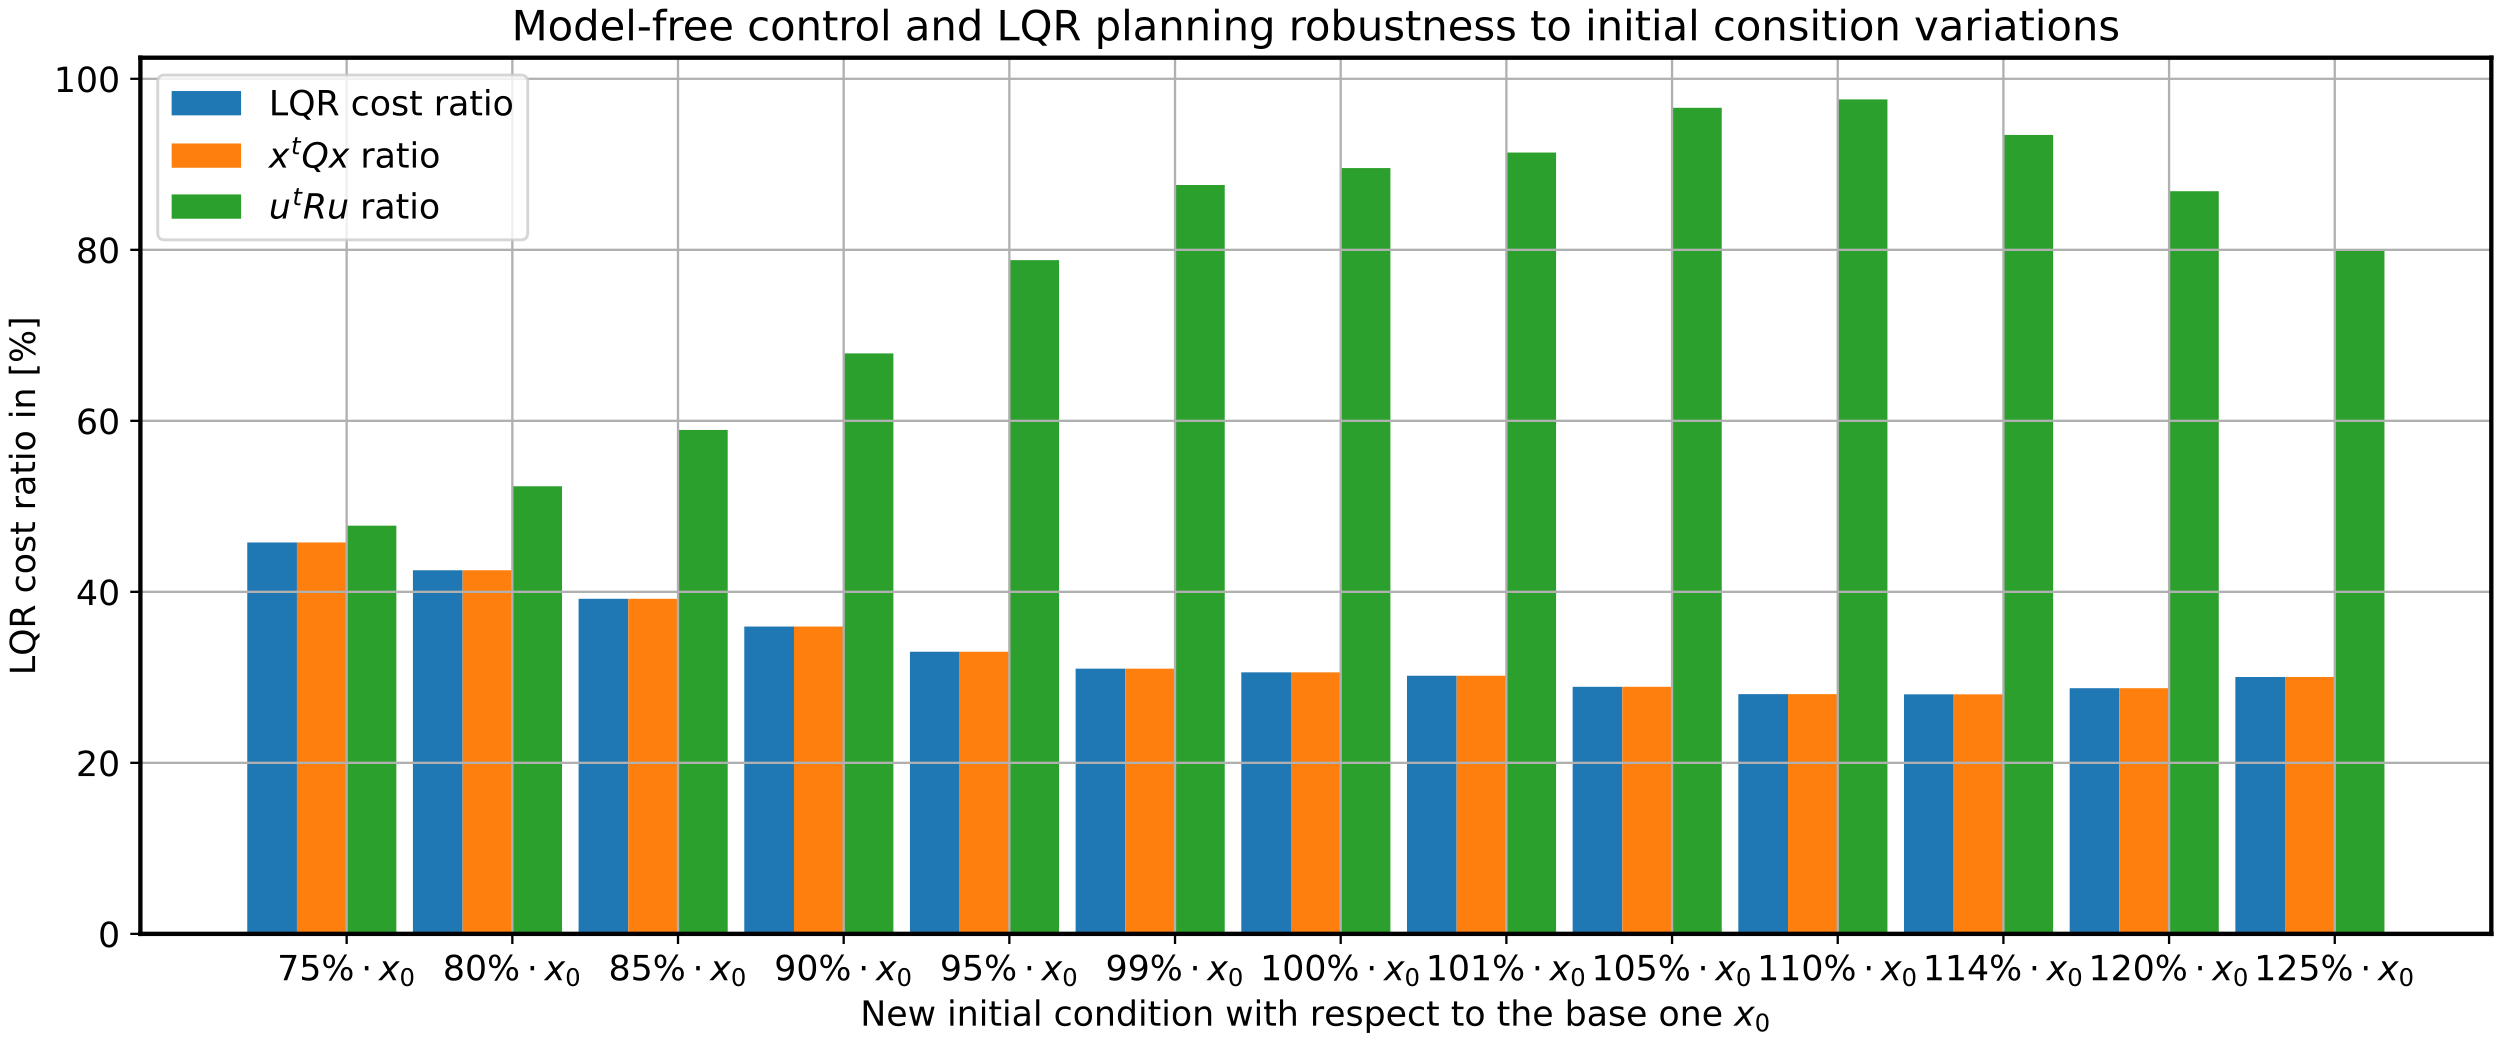 <?xml version="1.0" encoding="utf-8" standalone="no"?>
<!DOCTYPE svg PUBLIC "-//W3C//DTD SVG 1.1//EN"
  "http://www.w3.org/Graphics/SVG/1.1/DTD/svg11.dtd">
<!-- Created with matplotlib (https://matplotlib.org/) -->
<svg height="360pt" version="1.1" viewBox="0 0 864 360" width="864pt" xmlns="http://www.w3.org/2000/svg" xmlns:xlink="http://www.w3.org/1999/xlink">
 <defs>
  <style type="text/css">*{stroke-linecap:butt;stroke-linejoin:round;}</style>
 </defs>
 <g id="figure_1">
  <g id="patch_1">
   <path d="M 0 360 
L 864 360 
L 864 0 
L 0 0 
z
" style="fill:#ffffff;"/>
  </g>
  <g id="axes_1">
   <g id="patch_2">
    <path d="M 48.519 322.746 
L 861 322.746 
L 861 19.942 
L 48.519 19.942 
z
" style="fill:#ffffff;"/>
   </g>
   <g id="patch_3">
    <path clip-path="url(#p2749ca488d)" d="M 85.45 322.746 
L 102.627 322.746 
L 102.627 187.472 
L 85.45 187.472 
z
" style="fill:#1f77b4;"/>
   </g>
   <g id="patch_4">
    <path clip-path="url(#p2749ca488d)" d="M 142.707 322.746 
L 159.884 322.746 
L 159.884 197.082 
L 142.707 197.082 
z
" style="fill:#1f77b4;"/>
   </g>
   <g id="patch_5">
    <path clip-path="url(#p2749ca488d)" d="M 199.964 322.746 
L 217.142 322.746 
L 217.142 206.942 
L 199.964 206.942 
z
" style="fill:#1f77b4;"/>
   </g>
   <g id="patch_6">
    <path clip-path="url(#p2749ca488d)" d="M 257.222 322.746 
L 274.399 322.746 
L 274.399 216.539 
L 257.222 216.539 
z
" style="fill:#1f77b4;"/>
   </g>
   <g id="patch_7">
    <path clip-path="url(#p2749ca488d)" d="M 314.479 322.746 
L 331.656 322.746 
L 331.656 225.235 
L 314.479 225.235 
z
" style="fill:#1f77b4;"/>
   </g>
   <g id="patch_8">
    <path clip-path="url(#p2749ca488d)" d="M 371.736 322.746 
L 388.914 322.746 
L 388.914 231.09 
L 371.736 231.09 
z
" style="fill:#1f77b4;"/>
   </g>
   <g id="patch_9">
    <path clip-path="url(#p2749ca488d)" d="M 428.994 322.746 
L 446.171 322.746 
L 446.171 232.36 
L 428.994 232.36 
z
" style="fill:#1f77b4;"/>
   </g>
   <g id="patch_10">
    <path clip-path="url(#p2749ca488d)" d="M 486.251 322.746 
L 503.428 322.746 
L 503.428 233.544 
L 486.251 233.544 
z
" style="fill:#1f77b4;"/>
   </g>
   <g id="patch_11">
    <path clip-path="url(#p2749ca488d)" d="M 543.508 322.746 
L 560.685 322.746 
L 560.685 237.353 
L 543.508 237.353 
z
" style="fill:#1f77b4;"/>
   </g>
   <g id="patch_12">
    <path clip-path="url(#p2749ca488d)" d="M 600.765 322.746 
L 617.943 322.746 
L 617.943 239.891 
L 600.765 239.891 
z
" style="fill:#1f77b4;"/>
   </g>
   <g id="patch_13">
    <path clip-path="url(#p2749ca488d)" d="M 658.023 322.746 
L 675.2 322.746 
L 675.2 239.958 
L 658.023 239.958 
z
" style="fill:#1f77b4;"/>
   </g>
   <g id="patch_14">
    <path clip-path="url(#p2749ca488d)" d="M 715.28 322.746 
L 732.457 322.746 
L 732.457 237.831 
L 715.28 237.831 
z
" style="fill:#1f77b4;"/>
   </g>
   <g id="patch_15">
    <path clip-path="url(#p2749ca488d)" d="M 772.537 322.746 
L 789.714 322.746 
L 789.714 233.974 
L 772.537 233.974 
z
" style="fill:#1f77b4;"/>
   </g>
   <g id="patch_16">
    <path clip-path="url(#p2749ca488d)" d="M 102.627 322.746 
L 119.804 322.746 
L 119.804 187.473 
L 102.627 187.473 
z
" style="fill:#ff7f0e;"/>
   </g>
   <g id="patch_17">
    <path clip-path="url(#p2749ca488d)" d="M 159.884 322.746 
L 177.062 322.746 
L 177.062 197.082 
L 159.884 197.082 
z
" style="fill:#ff7f0e;"/>
   </g>
   <g id="patch_18">
    <path clip-path="url(#p2749ca488d)" d="M 217.142 322.746 
L 234.319 322.746 
L 234.319 206.942 
L 217.142 206.942 
z
" style="fill:#ff7f0e;"/>
   </g>
   <g id="patch_19">
    <path clip-path="url(#p2749ca488d)" d="M 274.399 322.746 
L 291.576 322.746 
L 291.576 216.539 
L 274.399 216.539 
z
" style="fill:#ff7f0e;"/>
   </g>
   <g id="patch_20">
    <path clip-path="url(#p2749ca488d)" d="M 331.656 322.746 
L 348.833 322.746 
L 348.833 225.235 
L 331.656 225.235 
z
" style="fill:#ff7f0e;"/>
   </g>
   <g id="patch_21">
    <path clip-path="url(#p2749ca488d)" d="M 388.914 322.746 
L 406.091 322.746 
L 406.091 231.091 
L 388.914 231.091 
z
" style="fill:#ff7f0e;"/>
   </g>
   <g id="patch_22">
    <path clip-path="url(#p2749ca488d)" d="M 446.171 322.746 
L 463.348 322.746 
L 463.348 232.361 
L 446.171 232.361 
z
" style="fill:#ff7f0e;"/>
   </g>
   <g id="patch_23">
    <path clip-path="url(#p2749ca488d)" d="M 503.428 322.746 
L 520.605 322.746 
L 520.605 233.544 
L 503.428 233.544 
z
" style="fill:#ff7f0e;"/>
   </g>
   <g id="patch_24">
    <path clip-path="url(#p2749ca488d)" d="M 560.685 322.746 
L 577.863 322.746 
L 577.863 237.354 
L 560.685 237.354 
z
" style="fill:#ff7f0e;"/>
   </g>
   <g id="patch_25">
    <path clip-path="url(#p2749ca488d)" d="M 617.943 322.746 
L 635.12 322.746 
L 635.12 239.891 
L 617.943 239.891 
z
" style="fill:#ff7f0e;"/>
   </g>
   <g id="patch_26">
    <path clip-path="url(#p2749ca488d)" d="M 675.2 322.746 
L 692.377 322.746 
L 692.377 239.959 
L 675.2 239.959 
z
" style="fill:#ff7f0e;"/>
   </g>
   <g id="patch_27">
    <path clip-path="url(#p2749ca488d)" d="M 732.457 322.746 
L 749.634 322.746 
L 749.634 237.832 
L 732.457 237.832 
z
" style="fill:#ff7f0e;"/>
   </g>
   <g id="patch_28">
    <path clip-path="url(#p2749ca488d)" d="M 789.714 322.746 
L 806.892 322.746 
L 806.892 233.975 
L 789.714 233.975 
z
" style="fill:#ff7f0e;"/>
   </g>
   <g id="patch_29">
    <path clip-path="url(#p2749ca488d)" d="M 119.804 322.746 
L 136.981 322.746 
L 136.981 181.674 
L 119.804 181.674 
z
" style="fill:#2ca02c;"/>
   </g>
   <g id="patch_30">
    <path clip-path="url(#p2749ca488d)" d="M 177.062 322.746 
L 194.239 322.746 
L 194.239 168.048 
L 177.062 168.048 
z
" style="fill:#2ca02c;"/>
   </g>
   <g id="patch_31">
    <path clip-path="url(#p2749ca488d)" d="M 234.319 322.746 
L 251.496 322.746 
L 251.496 148.586 
L 234.319 148.586 
z
" style="fill:#2ca02c;"/>
   </g>
   <g id="patch_32">
    <path clip-path="url(#p2749ca488d)" d="M 291.576 322.746 
L 308.753 322.746 
L 308.753 122.14 
L 291.576 122.14 
z
" style="fill:#2ca02c;"/>
   </g>
   <g id="patch_33">
    <path clip-path="url(#p2749ca488d)" d="M 348.833 322.746 
L 366.011 322.746 
L 366.011 89.9 
L 348.833 89.9 
z
" style="fill:#2ca02c;"/>
   </g>
   <g id="patch_34">
    <path clip-path="url(#p2749ca488d)" d="M 406.091 322.746 
L 423.268 322.746 
L 423.268 63.929 
L 406.091 63.929 
z
" style="fill:#2ca02c;"/>
   </g>
   <g id="patch_35">
    <path clip-path="url(#p2749ca488d)" d="M 463.348 322.746 
L 480.525 322.746 
L 480.525 58.092 
L 463.348 58.092 
z
" style="fill:#2ca02c;"/>
   </g>
   <g id="patch_36">
    <path clip-path="url(#p2749ca488d)" d="M 520.605 322.746 
L 537.782 322.746 
L 537.782 52.706 
L 520.605 52.706 
z
" style="fill:#2ca02c;"/>
   </g>
   <g id="patch_37">
    <path clip-path="url(#p2749ca488d)" d="M 577.863 322.746 
L 595.04 322.746 
L 595.04 37.254 
L 577.863 37.254 
z
" style="fill:#2ca02c;"/>
   </g>
   <g id="patch_38">
    <path clip-path="url(#p2749ca488d)" d="M 635.12 322.746 
L 652.297 322.746 
L 652.297 34.361 
L 635.12 34.361 
z
" style="fill:#2ca02c;"/>
   </g>
   <g id="patch_39">
    <path clip-path="url(#p2749ca488d)" d="M 692.377 322.746 
L 709.554 322.746 
L 709.554 46.635 
L 692.377 46.635 
z
" style="fill:#2ca02c;"/>
   </g>
   <g id="patch_40">
    <path clip-path="url(#p2749ca488d)" d="M 749.634 322.746 
L 766.812 322.746 
L 766.812 66.077 
L 749.634 66.077 
z
" style="fill:#2ca02c;"/>
   </g>
   <g id="patch_41">
    <path clip-path="url(#p2749ca488d)" d="M 806.892 322.746 
L 824.069 322.746 
L 824.069 86.335 
L 806.892 86.335 
z
" style="fill:#2ca02c;"/>
   </g>
   <g id="matplotlib.axis_1">
    <g id="xtick_1">
     <g id="line2d_1">
      <path clip-path="url(#p2749ca488d)" d="M 119.804 322.746 
L 119.804 19.942 
" style="fill:none;stroke:#b0b0b0;stroke-linecap:square;stroke-width:0.8;"/>
     </g>
     <g id="line2d_2">
      <defs>
       <path d="M 0 0 
L 0 3.5 
" id="md59895d2b7" style="stroke:#000000;stroke-width:0.8;"/>
      </defs>
      <g>
       <use style="stroke:#000000;stroke-width:0.8;" x="119.804" xlink:href="#md59895d2b7" y="322.746"/>
      </g>
     </g>
     <g id="text_1">
      <!-- 75$\%\cdot x_0$ -->
      <g transform="translate(95.804 338.864)scale(0.12 -0.12)">
       <defs>
        <path d="M 8.203 72.906 
L 55.078 72.906 
L 55.078 68.703 
L 28.609 0 
L 18.312 0 
L 43.219 64.594 
L 8.203 64.594 
z
" id="DejaVuSans-55"/>
        <path d="M 10.797 72.906 
L 49.516 72.906 
L 49.516 64.594 
L 19.828 64.594 
L 19.828 46.734 
Q 21.969 47.469 24.109 47.828 
Q 26.266 48.188 28.422 48.188 
Q 40.625 48.188 47.75 41.5 
Q 54.891 34.812 54.891 23.391 
Q 54.891 11.625 47.562 5.094 
Q 40.234 -1.422 26.906 -1.422 
Q 22.312 -1.422 17.547 -0.641 
Q 12.797 0.141 7.719 1.703 
L 7.719 11.625 
Q 12.109 9.234 16.797 8.062 
Q 21.484 6.891 26.703 6.891 
Q 35.156 6.891 40.078 11.328 
Q 45.016 15.766 45.016 23.391 
Q 45.016 31 40.078 35.438 
Q 35.156 39.891 26.703 39.891 
Q 22.75 39.891 18.812 39.016 
Q 14.891 38.141 10.797 36.281 
z
" id="DejaVuSans-53"/>
        <path d="M 72.703 32.078 
Q 68.453 32.078 66.031 28.469 
Q 63.625 24.859 63.625 18.406 
Q 63.625 12.062 66.031 8.422 
Q 68.453 4.781 72.703 4.781 
Q 76.859 4.781 79.266 8.422 
Q 81.688 12.062 81.688 18.406 
Q 81.688 24.812 79.266 28.438 
Q 76.859 32.078 72.703 32.078 
z
M 72.703 38.281 
Q 80.422 38.281 84.953 32.906 
Q 89.5 27.547 89.5 18.406 
Q 89.5 9.281 84.938 3.922 
Q 80.375 -1.422 72.703 -1.422 
Q 64.891 -1.422 60.344 3.922 
Q 55.812 9.281 55.812 18.406 
Q 55.812 27.594 60.375 32.938 
Q 64.938 38.281 72.703 38.281 
z
M 22.312 68.016 
Q 18.109 68.016 15.688 64.375 
Q 13.281 60.75 13.281 54.391 
Q 13.281 47.953 15.672 44.328 
Q 18.062 40.719 22.312 40.719 
Q 26.562 40.719 28.969 44.328 
Q 31.391 47.953 31.391 54.391 
Q 31.391 60.688 28.953 64.344 
Q 26.516 68.016 22.312 68.016 
z
M 66.406 74.219 
L 74.219 74.219 
L 28.609 -1.422 
L 20.797 -1.422 
z
M 22.312 74.219 
Q 30.031 74.219 34.609 68.875 
Q 39.203 63.531 39.203 54.391 
Q 39.203 45.172 34.641 39.844 
Q 30.078 34.516 22.312 34.516 
Q 14.547 34.516 10.031 39.859 
Q 5.516 45.219 5.516 54.391 
Q 5.516 63.484 10.047 68.844 
Q 14.594 74.219 22.312 74.219 
z
" id="DejaVuSans-37"/>
        <path d="M 10.688 40.922 
L 21 40.922 
L 21 28.516 
L 10.688 28.516 
z
" id="DejaVuSans-8901"/>
        <path d="M 60.016 54.688 
L 34.906 27.875 
L 50.297 0 
L 39.984 0 
L 28.422 21.688 
L 8.297 0 
L -2.594 0 
L 24.312 28.812 
L 10.016 54.688 
L 20.312 54.688 
L 30.812 34.906 
L 49.125 54.688 
z
" id="DejaVuSans-Oblique-120"/>
        <path d="M 31.781 66.406 
Q 24.172 66.406 20.328 58.906 
Q 16.5 51.422 16.5 36.375 
Q 16.5 21.391 20.328 13.891 
Q 24.172 6.391 31.781 6.391 
Q 39.453 6.391 43.281 13.891 
Q 47.125 21.391 47.125 36.375 
Q 47.125 51.422 43.281 58.906 
Q 39.453 66.406 31.781 66.406 
z
M 31.781 74.219 
Q 44.047 74.219 50.516 64.516 
Q 56.984 54.828 56.984 36.375 
Q 56.984 17.969 50.516 8.266 
Q 44.047 -1.422 31.781 -1.422 
Q 19.531 -1.422 13.062 8.266 
Q 6.594 17.969 6.594 36.375 
Q 6.594 54.828 13.062 64.516 
Q 19.531 74.219 31.781 74.219 
z
" id="DejaVuSans-48"/>
       </defs>
       <use transform="translate(0 0.781)" xlink:href="#DejaVuSans-55"/>
       <use transform="translate(63.623 0.781)" xlink:href="#DejaVuSans-53"/>
       <use transform="translate(127.246 0.781)" xlink:href="#DejaVuSans-37"/>
       <use transform="translate(241.748 0.781)" xlink:href="#DejaVuSans-8901"/>
       <use transform="translate(293.018 0.781)" xlink:href="#DejaVuSans-Oblique-120"/>
       <use transform="translate(352.197 -15.625)scale(0.7)" xlink:href="#DejaVuSans-48"/>
      </g>
     </g>
    </g>
    <g id="xtick_2">
     <g id="line2d_3">
      <path clip-path="url(#p2749ca488d)" d="M 177.062 322.746 
L 177.062 19.942 
" style="fill:none;stroke:#b0b0b0;stroke-linecap:square;stroke-width:0.8;"/>
     </g>
     <g id="line2d_4">
      <g>
       <use style="stroke:#000000;stroke-width:0.8;" x="177.062" xlink:href="#md59895d2b7" y="322.746"/>
      </g>
     </g>
     <g id="text_2">
      <!-- 80$\%\cdot x_0$ -->
      <g transform="translate(153.062 338.864)scale(0.12 -0.12)">
       <defs>
        <path d="M 31.781 34.625 
Q 24.75 34.625 20.719 30.859 
Q 16.703 27.094 16.703 20.516 
Q 16.703 13.922 20.719 10.156 
Q 24.75 6.391 31.781 6.391 
Q 38.812 6.391 42.859 10.172 
Q 46.922 13.969 46.922 20.516 
Q 46.922 27.094 42.891 30.859 
Q 38.875 34.625 31.781 34.625 
z
M 21.922 38.812 
Q 15.578 40.375 12.031 44.719 
Q 8.5 49.078 8.5 55.328 
Q 8.5 64.062 14.719 69.141 
Q 20.953 74.219 31.781 74.219 
Q 42.672 74.219 48.875 69.141 
Q 55.078 64.062 55.078 55.328 
Q 55.078 49.078 51.531 44.719 
Q 48 40.375 41.703 38.812 
Q 48.828 37.156 52.797 32.312 
Q 56.781 27.484 56.781 20.516 
Q 56.781 9.906 50.312 4.234 
Q 43.844 -1.422 31.781 -1.422 
Q 19.734 -1.422 13.25 4.234 
Q 6.781 9.906 6.781 20.516 
Q 6.781 27.484 10.781 32.312 
Q 14.797 37.156 21.922 38.812 
z
M 18.312 54.391 
Q 18.312 48.734 21.844 45.562 
Q 25.391 42.391 31.781 42.391 
Q 38.141 42.391 41.719 45.562 
Q 45.312 48.734 45.312 54.391 
Q 45.312 60.062 41.719 63.234 
Q 38.141 66.406 31.781 66.406 
Q 25.391 66.406 21.844 63.234 
Q 18.312 60.062 18.312 54.391 
z
" id="DejaVuSans-56"/>
       </defs>
       <use transform="translate(0 0.781)" xlink:href="#DejaVuSans-56"/>
       <use transform="translate(63.623 0.781)" xlink:href="#DejaVuSans-48"/>
       <use transform="translate(127.246 0.781)" xlink:href="#DejaVuSans-37"/>
       <use transform="translate(241.748 0.781)" xlink:href="#DejaVuSans-8901"/>
       <use transform="translate(293.018 0.781)" xlink:href="#DejaVuSans-Oblique-120"/>
       <use transform="translate(352.197 -15.625)scale(0.7)" xlink:href="#DejaVuSans-48"/>
      </g>
     </g>
    </g>
    <g id="xtick_3">
     <g id="line2d_5">
      <path clip-path="url(#p2749ca488d)" d="M 234.319 322.746 
L 234.319 19.942 
" style="fill:none;stroke:#b0b0b0;stroke-linecap:square;stroke-width:0.8;"/>
     </g>
     <g id="line2d_6">
      <g>
       <use style="stroke:#000000;stroke-width:0.8;" x="234.319" xlink:href="#md59895d2b7" y="322.746"/>
      </g>
     </g>
     <g id="text_3">
      <!-- 85$\%\cdot x_0$ -->
      <g transform="translate(210.319 338.864)scale(0.12 -0.12)">
       <use transform="translate(0 0.781)" xlink:href="#DejaVuSans-56"/>
       <use transform="translate(63.623 0.781)" xlink:href="#DejaVuSans-53"/>
       <use transform="translate(127.246 0.781)" xlink:href="#DejaVuSans-37"/>
       <use transform="translate(241.748 0.781)" xlink:href="#DejaVuSans-8901"/>
       <use transform="translate(293.018 0.781)" xlink:href="#DejaVuSans-Oblique-120"/>
       <use transform="translate(352.197 -15.625)scale(0.7)" xlink:href="#DejaVuSans-48"/>
      </g>
     </g>
    </g>
    <g id="xtick_4">
     <g id="line2d_7">
      <path clip-path="url(#p2749ca488d)" d="M 291.576 322.746 
L 291.576 19.942 
" style="fill:none;stroke:#b0b0b0;stroke-linecap:square;stroke-width:0.8;"/>
     </g>
     <g id="line2d_8">
      <g>
       <use style="stroke:#000000;stroke-width:0.8;" x="291.576" xlink:href="#md59895d2b7" y="322.746"/>
      </g>
     </g>
     <g id="text_4">
      <!-- 90$\%\cdot x_0$ -->
      <g transform="translate(267.576 338.864)scale(0.12 -0.12)">
       <defs>
        <path d="M 10.984 1.516 
L 10.984 10.5 
Q 14.703 8.734 18.5 7.812 
Q 22.312 6.891 25.984 6.891 
Q 35.75 6.891 40.891 13.453 
Q 46.047 20.016 46.781 33.406 
Q 43.953 29.203 39.594 26.953 
Q 35.25 24.703 29.984 24.703 
Q 19.047 24.703 12.672 31.312 
Q 6.297 37.938 6.297 49.422 
Q 6.297 60.641 12.938 67.422 
Q 19.578 74.219 30.609 74.219 
Q 43.266 74.219 49.922 64.516 
Q 56.594 54.828 56.594 36.375 
Q 56.594 19.141 48.406 8.859 
Q 40.234 -1.422 26.422 -1.422 
Q 22.703 -1.422 18.891 -0.688 
Q 15.094 0.047 10.984 1.516 
z
M 30.609 32.422 
Q 37.25 32.422 41.125 36.953 
Q 45.016 41.5 45.016 49.422 
Q 45.016 57.281 41.125 61.844 
Q 37.25 66.406 30.609 66.406 
Q 23.969 66.406 20.094 61.844 
Q 16.219 57.281 16.219 49.422 
Q 16.219 41.5 20.094 36.953 
Q 23.969 32.422 30.609 32.422 
z
" id="DejaVuSans-57"/>
       </defs>
       <use transform="translate(0 0.781)" xlink:href="#DejaVuSans-57"/>
       <use transform="translate(63.623 0.781)" xlink:href="#DejaVuSans-48"/>
       <use transform="translate(127.246 0.781)" xlink:href="#DejaVuSans-37"/>
       <use transform="translate(241.748 0.781)" xlink:href="#DejaVuSans-8901"/>
       <use transform="translate(293.018 0.781)" xlink:href="#DejaVuSans-Oblique-120"/>
       <use transform="translate(352.197 -15.625)scale(0.7)" xlink:href="#DejaVuSans-48"/>
      </g>
     </g>
    </g>
    <g id="xtick_5">
     <g id="line2d_9">
      <path clip-path="url(#p2749ca488d)" d="M 348.833 322.746 
L 348.833 19.942 
" style="fill:none;stroke:#b0b0b0;stroke-linecap:square;stroke-width:0.8;"/>
     </g>
     <g id="line2d_10">
      <g>
       <use style="stroke:#000000;stroke-width:0.8;" x="348.833" xlink:href="#md59895d2b7" y="322.746"/>
      </g>
     </g>
     <g id="text_5">
      <!-- 95$\%\cdot x_0$ -->
      <g transform="translate(324.833 338.864)scale(0.12 -0.12)">
       <use transform="translate(0 0.781)" xlink:href="#DejaVuSans-57"/>
       <use transform="translate(63.623 0.781)" xlink:href="#DejaVuSans-53"/>
       <use transform="translate(127.246 0.781)" xlink:href="#DejaVuSans-37"/>
       <use transform="translate(241.748 0.781)" xlink:href="#DejaVuSans-8901"/>
       <use transform="translate(293.018 0.781)" xlink:href="#DejaVuSans-Oblique-120"/>
       <use transform="translate(352.197 -15.625)scale(0.7)" xlink:href="#DejaVuSans-48"/>
      </g>
     </g>
    </g>
    <g id="xtick_6">
     <g id="line2d_11">
      <path clip-path="url(#p2749ca488d)" d="M 406.091 322.746 
L 406.091 19.942 
" style="fill:none;stroke:#b0b0b0;stroke-linecap:square;stroke-width:0.8;"/>
     </g>
     <g id="line2d_12">
      <g>
       <use style="stroke:#000000;stroke-width:0.8;" x="406.091" xlink:href="#md59895d2b7" y="322.746"/>
      </g>
     </g>
     <g id="text_6">
      <!-- 99$\%\cdot x_0$ -->
      <g transform="translate(382.091 338.864)scale(0.12 -0.12)">
       <use transform="translate(0 0.781)" xlink:href="#DejaVuSans-57"/>
       <use transform="translate(63.623 0.781)" xlink:href="#DejaVuSans-57"/>
       <use transform="translate(127.246 0.781)" xlink:href="#DejaVuSans-37"/>
       <use transform="translate(241.748 0.781)" xlink:href="#DejaVuSans-8901"/>
       <use transform="translate(293.018 0.781)" xlink:href="#DejaVuSans-Oblique-120"/>
       <use transform="translate(352.197 -15.625)scale(0.7)" xlink:href="#DejaVuSans-48"/>
      </g>
     </g>
    </g>
    <g id="xtick_7">
     <g id="line2d_13">
      <path clip-path="url(#p2749ca488d)" d="M 463.348 322.746 
L 463.348 19.942 
" style="fill:none;stroke:#b0b0b0;stroke-linecap:square;stroke-width:0.8;"/>
     </g>
     <g id="line2d_14">
      <g>
       <use style="stroke:#000000;stroke-width:0.8;" x="463.348" xlink:href="#md59895d2b7" y="322.746"/>
      </g>
     </g>
     <g id="text_7">
      <!-- 100$\%\cdot x_0$ -->
      <g transform="translate(435.508 338.864)scale(0.12 -0.12)">
       <defs>
        <path d="M 12.406 8.297 
L 28.516 8.297 
L 28.516 63.922 
L 10.984 60.406 
L 10.984 69.391 
L 28.422 72.906 
L 38.281 72.906 
L 38.281 8.297 
L 54.391 8.297 
L 54.391 0 
L 12.406 0 
z
" id="DejaVuSans-49"/>
       </defs>
       <use transform="translate(0 0.781)" xlink:href="#DejaVuSans-49"/>
       <use transform="translate(63.623 0.781)" xlink:href="#DejaVuSans-48"/>
       <use transform="translate(127.246 0.781)" xlink:href="#DejaVuSans-48"/>
       <use transform="translate(190.869 0.781)" xlink:href="#DejaVuSans-37"/>
       <use transform="translate(305.371 0.781)" xlink:href="#DejaVuSans-8901"/>
       <use transform="translate(356.641 0.781)" xlink:href="#DejaVuSans-Oblique-120"/>
       <use transform="translate(415.82 -15.625)scale(0.7)" xlink:href="#DejaVuSans-48"/>
      </g>
     </g>
    </g>
    <g id="xtick_8">
     <g id="line2d_15">
      <path clip-path="url(#p2749ca488d)" d="M 520.605 322.746 
L 520.605 19.942 
" style="fill:none;stroke:#b0b0b0;stroke-linecap:square;stroke-width:0.8;"/>
     </g>
     <g id="line2d_16">
      <g>
       <use style="stroke:#000000;stroke-width:0.8;" x="520.605" xlink:href="#md59895d2b7" y="322.746"/>
      </g>
     </g>
     <g id="text_8">
      <!-- 101$\%\cdot x_0$ -->
      <g transform="translate(492.765 338.864)scale(0.12 -0.12)">
       <use transform="translate(0 0.781)" xlink:href="#DejaVuSans-49"/>
       <use transform="translate(63.623 0.781)" xlink:href="#DejaVuSans-48"/>
       <use transform="translate(127.246 0.781)" xlink:href="#DejaVuSans-49"/>
       <use transform="translate(190.869 0.781)" xlink:href="#DejaVuSans-37"/>
       <use transform="translate(305.371 0.781)" xlink:href="#DejaVuSans-8901"/>
       <use transform="translate(356.641 0.781)" xlink:href="#DejaVuSans-Oblique-120"/>
       <use transform="translate(415.82 -15.625)scale(0.7)" xlink:href="#DejaVuSans-48"/>
      </g>
     </g>
    </g>
    <g id="xtick_9">
     <g id="line2d_17">
      <path clip-path="url(#p2749ca488d)" d="M 577.863 322.746 
L 577.863 19.942 
" style="fill:none;stroke:#b0b0b0;stroke-linecap:square;stroke-width:0.8;"/>
     </g>
     <g id="line2d_18">
      <g>
       <use style="stroke:#000000;stroke-width:0.8;" x="577.863" xlink:href="#md59895d2b7" y="322.746"/>
      </g>
     </g>
     <g id="text_9">
      <!-- 105$\%\cdot x_0$ -->
      <g transform="translate(550.023 338.864)scale(0.12 -0.12)">
       <use transform="translate(0 0.781)" xlink:href="#DejaVuSans-49"/>
       <use transform="translate(63.623 0.781)" xlink:href="#DejaVuSans-48"/>
       <use transform="translate(127.246 0.781)" xlink:href="#DejaVuSans-53"/>
       <use transform="translate(190.869 0.781)" xlink:href="#DejaVuSans-37"/>
       <use transform="translate(305.371 0.781)" xlink:href="#DejaVuSans-8901"/>
       <use transform="translate(356.641 0.781)" xlink:href="#DejaVuSans-Oblique-120"/>
       <use transform="translate(415.82 -15.625)scale(0.7)" xlink:href="#DejaVuSans-48"/>
      </g>
     </g>
    </g>
    <g id="xtick_10">
     <g id="line2d_19">
      <path clip-path="url(#p2749ca488d)" d="M 635.12 322.746 
L 635.12 19.942 
" style="fill:none;stroke:#b0b0b0;stroke-linecap:square;stroke-width:0.8;"/>
     </g>
     <g id="line2d_20">
      <g>
       <use style="stroke:#000000;stroke-width:0.8;" x="635.12" xlink:href="#md59895d2b7" y="322.746"/>
      </g>
     </g>
     <g id="text_10">
      <!-- 110$\%\cdot x_0$ -->
      <g transform="translate(607.28 338.864)scale(0.12 -0.12)">
       <use transform="translate(0 0.781)" xlink:href="#DejaVuSans-49"/>
       <use transform="translate(63.623 0.781)" xlink:href="#DejaVuSans-49"/>
       <use transform="translate(127.246 0.781)" xlink:href="#DejaVuSans-48"/>
       <use transform="translate(190.869 0.781)" xlink:href="#DejaVuSans-37"/>
       <use transform="translate(305.371 0.781)" xlink:href="#DejaVuSans-8901"/>
       <use transform="translate(356.641 0.781)" xlink:href="#DejaVuSans-Oblique-120"/>
       <use transform="translate(415.82 -15.625)scale(0.7)" xlink:href="#DejaVuSans-48"/>
      </g>
     </g>
    </g>
    <g id="xtick_11">
     <g id="line2d_21">
      <path clip-path="url(#p2749ca488d)" d="M 692.377 322.746 
L 692.377 19.942 
" style="fill:none;stroke:#b0b0b0;stroke-linecap:square;stroke-width:0.8;"/>
     </g>
     <g id="line2d_22">
      <g>
       <use style="stroke:#000000;stroke-width:0.8;" x="692.377" xlink:href="#md59895d2b7" y="322.746"/>
      </g>
     </g>
     <g id="text_11">
      <!-- 114$\%\cdot x_0$ -->
      <g transform="translate(664.537 338.864)scale(0.12 -0.12)">
       <defs>
        <path d="M 37.797 64.312 
L 12.891 25.391 
L 37.797 25.391 
z
M 35.203 72.906 
L 47.609 72.906 
L 47.609 25.391 
L 58.016 25.391 
L 58.016 17.188 
L 47.609 17.188 
L 47.609 0 
L 37.797 0 
L 37.797 17.188 
L 4.891 17.188 
L 4.891 26.703 
z
" id="DejaVuSans-52"/>
       </defs>
       <use transform="translate(0 0.781)" xlink:href="#DejaVuSans-49"/>
       <use transform="translate(63.623 0.781)" xlink:href="#DejaVuSans-49"/>
       <use transform="translate(127.246 0.781)" xlink:href="#DejaVuSans-52"/>
       <use transform="translate(190.869 0.781)" xlink:href="#DejaVuSans-37"/>
       <use transform="translate(305.371 0.781)" xlink:href="#DejaVuSans-8901"/>
       <use transform="translate(356.641 0.781)" xlink:href="#DejaVuSans-Oblique-120"/>
       <use transform="translate(415.82 -15.625)scale(0.7)" xlink:href="#DejaVuSans-48"/>
      </g>
     </g>
    </g>
    <g id="xtick_12">
     <g id="line2d_23">
      <path clip-path="url(#p2749ca488d)" d="M 749.634 322.746 
L 749.634 19.942 
" style="fill:none;stroke:#b0b0b0;stroke-linecap:square;stroke-width:0.8;"/>
     </g>
     <g id="line2d_24">
      <g>
       <use style="stroke:#000000;stroke-width:0.8;" x="749.634" xlink:href="#md59895d2b7" y="322.746"/>
      </g>
     </g>
     <g id="text_12">
      <!-- 120$\%\cdot x_0$ -->
      <g transform="translate(721.794 338.864)scale(0.12 -0.12)">
       <defs>
        <path d="M 19.188 8.297 
L 53.609 8.297 
L 53.609 0 
L 7.328 0 
L 7.328 8.297 
Q 12.938 14.109 22.625 23.891 
Q 32.328 33.688 34.812 36.531 
Q 39.547 41.844 41.422 45.531 
Q 43.312 49.219 43.312 52.781 
Q 43.312 58.594 39.234 62.25 
Q 35.156 65.922 28.609 65.922 
Q 23.969 65.922 18.812 64.312 
Q 13.672 62.703 7.812 59.422 
L 7.812 69.391 
Q 13.766 71.781 18.938 73 
Q 24.125 74.219 28.422 74.219 
Q 39.75 74.219 46.484 68.547 
Q 53.219 62.891 53.219 53.422 
Q 53.219 48.922 51.531 44.891 
Q 49.859 40.875 45.406 35.406 
Q 44.188 33.984 37.641 27.219 
Q 31.109 20.453 19.188 8.297 
z
" id="DejaVuSans-50"/>
       </defs>
       <use transform="translate(0 0.781)" xlink:href="#DejaVuSans-49"/>
       <use transform="translate(63.623 0.781)" xlink:href="#DejaVuSans-50"/>
       <use transform="translate(127.246 0.781)" xlink:href="#DejaVuSans-48"/>
       <use transform="translate(190.869 0.781)" xlink:href="#DejaVuSans-37"/>
       <use transform="translate(305.371 0.781)" xlink:href="#DejaVuSans-8901"/>
       <use transform="translate(356.641 0.781)" xlink:href="#DejaVuSans-Oblique-120"/>
       <use transform="translate(415.82 -15.625)scale(0.7)" xlink:href="#DejaVuSans-48"/>
      </g>
     </g>
    </g>
    <g id="xtick_13">
     <g id="line2d_25">
      <path clip-path="url(#p2749ca488d)" d="M 806.892 322.746 
L 806.892 19.942 
" style="fill:none;stroke:#b0b0b0;stroke-linecap:square;stroke-width:0.8;"/>
     </g>
     <g id="line2d_26">
      <g>
       <use style="stroke:#000000;stroke-width:0.8;" x="806.892" xlink:href="#md59895d2b7" y="322.746"/>
      </g>
     </g>
     <g id="text_13">
      <!-- 125$\%\cdot x_0$ -->
      <g transform="translate(779.052 338.864)scale(0.12 -0.12)">
       <use transform="translate(0 0.781)" xlink:href="#DejaVuSans-49"/>
       <use transform="translate(63.623 0.781)" xlink:href="#DejaVuSans-50"/>
       <use transform="translate(127.246 0.781)" xlink:href="#DejaVuSans-53"/>
       <use transform="translate(190.869 0.781)" xlink:href="#DejaVuSans-37"/>
       <use transform="translate(305.371 0.781)" xlink:href="#DejaVuSans-8901"/>
       <use transform="translate(356.641 0.781)" xlink:href="#DejaVuSans-Oblique-120"/>
       <use transform="translate(415.82 -15.625)scale(0.7)" xlink:href="#DejaVuSans-48"/>
      </g>
     </g>
    </g>
    <g id="text_14">
     <!-- New initial condition with respect to the base one $x_0$ -->
     <g transform="translate(297.319 354.48)scale(0.12 -0.12)">
      <defs>
       <path d="M 9.812 72.906 
L 23.094 72.906 
L 55.422 11.922 
L 55.422 72.906 
L 64.984 72.906 
L 64.984 0 
L 51.703 0 
L 19.391 60.984 
L 19.391 0 
L 9.812 0 
z
" id="DejaVuSans-78"/>
       <path d="M 56.203 29.594 
L 56.203 25.203 
L 14.891 25.203 
Q 15.484 15.922 20.484 11.062 
Q 25.484 6.203 34.422 6.203 
Q 39.594 6.203 44.453 7.469 
Q 49.312 8.734 54.109 11.281 
L 54.109 2.781 
Q 49.266 0.734 44.188 -0.344 
Q 39.109 -1.422 33.891 -1.422 
Q 20.797 -1.422 13.156 6.188 
Q 5.516 13.812 5.516 26.812 
Q 5.516 40.234 12.766 48.109 
Q 20.016 56 32.328 56 
Q 43.359 56 49.781 48.891 
Q 56.203 41.797 56.203 29.594 
z
M 47.219 32.234 
Q 47.125 39.594 43.094 43.984 
Q 39.062 48.391 32.422 48.391 
Q 24.906 48.391 20.391 44.141 
Q 15.875 39.891 15.188 32.172 
z
" id="DejaVuSans-101"/>
       <path d="M 4.203 54.688 
L 13.188 54.688 
L 24.422 12.016 
L 35.594 54.688 
L 46.188 54.688 
L 57.422 12.016 
L 68.609 54.688 
L 77.594 54.688 
L 63.281 0 
L 52.688 0 
L 40.922 44.828 
L 29.109 0 
L 18.5 0 
z
" id="DejaVuSans-119"/>
       <path id="DejaVuSans-32"/>
       <path d="M 9.422 54.688 
L 18.406 54.688 
L 18.406 0 
L 9.422 0 
z
M 9.422 75.984 
L 18.406 75.984 
L 18.406 64.594 
L 9.422 64.594 
z
" id="DejaVuSans-105"/>
       <path d="M 54.891 33.016 
L 54.891 0 
L 45.906 0 
L 45.906 32.719 
Q 45.906 40.484 42.875 44.328 
Q 39.844 48.188 33.797 48.188 
Q 26.516 48.188 22.312 43.547 
Q 18.109 38.922 18.109 30.906 
L 18.109 0 
L 9.078 0 
L 9.078 54.688 
L 18.109 54.688 
L 18.109 46.188 
Q 21.344 51.125 25.703 53.562 
Q 30.078 56 35.797 56 
Q 45.219 56 50.047 50.172 
Q 54.891 44.344 54.891 33.016 
z
" id="DejaVuSans-110"/>
       <path d="M 18.312 70.219 
L 18.312 54.688 
L 36.812 54.688 
L 36.812 47.703 
L 18.312 47.703 
L 18.312 18.016 
Q 18.312 11.328 20.141 9.422 
Q 21.969 7.516 27.594 7.516 
L 36.812 7.516 
L 36.812 0 
L 27.594 0 
Q 17.188 0 13.234 3.875 
Q 9.281 7.766 9.281 18.016 
L 9.281 47.703 
L 2.688 47.703 
L 2.688 54.688 
L 9.281 54.688 
L 9.281 70.219 
z
" id="DejaVuSans-116"/>
       <path d="M 34.281 27.484 
Q 23.391 27.484 19.188 25 
Q 14.984 22.516 14.984 16.5 
Q 14.984 11.719 18.141 8.906 
Q 21.297 6.109 26.703 6.109 
Q 34.188 6.109 38.703 11.406 
Q 43.219 16.703 43.219 25.484 
L 43.219 27.484 
z
M 52.203 31.203 
L 52.203 0 
L 43.219 0 
L 43.219 8.297 
Q 40.141 3.328 35.547 0.953 
Q 30.953 -1.422 24.312 -1.422 
Q 15.922 -1.422 10.953 3.297 
Q 6 8.016 6 15.922 
Q 6 25.141 12.172 29.828 
Q 18.359 34.516 30.609 34.516 
L 43.219 34.516 
L 43.219 35.406 
Q 43.219 41.609 39.141 45 
Q 35.062 48.391 27.688 48.391 
Q 23 48.391 18.547 47.266 
Q 14.109 46.141 10.016 43.891 
L 10.016 52.203 
Q 14.938 54.109 19.578 55.047 
Q 24.219 56 28.609 56 
Q 40.484 56 46.344 49.844 
Q 52.203 43.703 52.203 31.203 
z
" id="DejaVuSans-97"/>
       <path d="M 9.422 75.984 
L 18.406 75.984 
L 18.406 0 
L 9.422 0 
z
" id="DejaVuSans-108"/>
       <path d="M 48.781 52.594 
L 48.781 44.188 
Q 44.969 46.297 41.141 47.344 
Q 37.312 48.391 33.406 48.391 
Q 24.656 48.391 19.812 42.844 
Q 14.984 37.312 14.984 27.297 
Q 14.984 17.281 19.812 11.734 
Q 24.656 6.203 33.406 6.203 
Q 37.312 6.203 41.141 7.25 
Q 44.969 8.297 48.781 10.406 
L 48.781 2.094 
Q 45.016 0.344 40.984 -0.531 
Q 36.969 -1.422 32.422 -1.422 
Q 20.062 -1.422 12.781 6.344 
Q 5.516 14.109 5.516 27.297 
Q 5.516 40.672 12.859 48.328 
Q 20.219 56 33.016 56 
Q 37.156 56 41.109 55.141 
Q 45.062 54.297 48.781 52.594 
z
" id="DejaVuSans-99"/>
       <path d="M 30.609 48.391 
Q 23.391 48.391 19.188 42.75 
Q 14.984 37.109 14.984 27.297 
Q 14.984 17.484 19.156 11.844 
Q 23.344 6.203 30.609 6.203 
Q 37.797 6.203 41.984 11.859 
Q 46.188 17.531 46.188 27.297 
Q 46.188 37.016 41.984 42.703 
Q 37.797 48.391 30.609 48.391 
z
M 30.609 56 
Q 42.328 56 49.016 48.375 
Q 55.719 40.766 55.719 27.297 
Q 55.719 13.875 49.016 6.219 
Q 42.328 -1.422 30.609 -1.422 
Q 18.844 -1.422 12.172 6.219 
Q 5.516 13.875 5.516 27.297 
Q 5.516 40.766 12.172 48.375 
Q 18.844 56 30.609 56 
z
" id="DejaVuSans-111"/>
       <path d="M 45.406 46.391 
L 45.406 75.984 
L 54.391 75.984 
L 54.391 0 
L 45.406 0 
L 45.406 8.203 
Q 42.578 3.328 38.25 0.953 
Q 33.938 -1.422 27.875 -1.422 
Q 17.969 -1.422 11.734 6.484 
Q 5.516 14.406 5.516 27.297 
Q 5.516 40.188 11.734 48.094 
Q 17.969 56 27.875 56 
Q 33.938 56 38.25 53.625 
Q 42.578 51.266 45.406 46.391 
z
M 14.797 27.297 
Q 14.797 17.391 18.875 11.75 
Q 22.953 6.109 30.078 6.109 
Q 37.203 6.109 41.297 11.75 
Q 45.406 17.391 45.406 27.297 
Q 45.406 37.203 41.297 42.844 
Q 37.203 48.484 30.078 48.484 
Q 22.953 48.484 18.875 42.844 
Q 14.797 37.203 14.797 27.297 
z
" id="DejaVuSans-100"/>
       <path d="M 54.891 33.016 
L 54.891 0 
L 45.906 0 
L 45.906 32.719 
Q 45.906 40.484 42.875 44.328 
Q 39.844 48.188 33.797 48.188 
Q 26.516 48.188 22.312 43.547 
Q 18.109 38.922 18.109 30.906 
L 18.109 0 
L 9.078 0 
L 9.078 75.984 
L 18.109 75.984 
L 18.109 46.188 
Q 21.344 51.125 25.703 53.562 
Q 30.078 56 35.797 56 
Q 45.219 56 50.047 50.172 
Q 54.891 44.344 54.891 33.016 
z
" id="DejaVuSans-104"/>
       <path d="M 41.109 46.297 
Q 39.594 47.172 37.812 47.578 
Q 36.031 48 33.891 48 
Q 26.266 48 22.188 43.047 
Q 18.109 38.094 18.109 28.812 
L 18.109 0 
L 9.078 0 
L 9.078 54.688 
L 18.109 54.688 
L 18.109 46.188 
Q 20.953 51.172 25.484 53.578 
Q 30.031 56 36.531 56 
Q 37.453 56 38.578 55.875 
Q 39.703 55.766 41.062 55.516 
z
" id="DejaVuSans-114"/>
       <path d="M 44.281 53.078 
L 44.281 44.578 
Q 40.484 46.531 36.375 47.5 
Q 32.281 48.484 27.875 48.484 
Q 21.188 48.484 17.844 46.438 
Q 14.5 44.391 14.5 40.281 
Q 14.5 37.156 16.891 35.375 
Q 19.281 33.594 26.516 31.984 
L 29.594 31.297 
Q 39.156 29.25 43.188 25.516 
Q 47.219 21.781 47.219 15.094 
Q 47.219 7.469 41.188 3.016 
Q 35.156 -1.422 24.609 -1.422 
Q 20.219 -1.422 15.453 -0.562 
Q 10.688 0.297 5.422 2 
L 5.422 11.281 
Q 10.406 8.688 15.234 7.391 
Q 20.062 6.109 24.812 6.109 
Q 31.156 6.109 34.562 8.281 
Q 37.984 10.453 37.984 14.406 
Q 37.984 18.062 35.516 20.016 
Q 33.062 21.969 24.703 23.781 
L 21.578 24.516 
Q 13.234 26.266 9.516 29.906 
Q 5.812 33.547 5.812 39.891 
Q 5.812 47.609 11.281 51.797 
Q 16.75 56 26.812 56 
Q 31.781 56 36.172 55.266 
Q 40.578 54.547 44.281 53.078 
z
" id="DejaVuSans-115"/>
       <path d="M 18.109 8.203 
L 18.109 -20.797 
L 9.078 -20.797 
L 9.078 54.688 
L 18.109 54.688 
L 18.109 46.391 
Q 20.953 51.266 25.266 53.625 
Q 29.594 56 35.594 56 
Q 45.562 56 51.781 48.094 
Q 58.016 40.188 58.016 27.297 
Q 58.016 14.406 51.781 6.484 
Q 45.562 -1.422 35.594 -1.422 
Q 29.594 -1.422 25.266 0.953 
Q 20.953 3.328 18.109 8.203 
z
M 48.688 27.297 
Q 48.688 37.203 44.609 42.844 
Q 40.531 48.484 33.406 48.484 
Q 26.266 48.484 22.188 42.844 
Q 18.109 37.203 18.109 27.297 
Q 18.109 17.391 22.188 11.75 
Q 26.266 6.109 33.406 6.109 
Q 40.531 6.109 44.609 11.75 
Q 48.688 17.391 48.688 27.297 
z
" id="DejaVuSans-112"/>
       <path d="M 48.688 27.297 
Q 48.688 37.203 44.609 42.844 
Q 40.531 48.484 33.406 48.484 
Q 26.266 48.484 22.188 42.844 
Q 18.109 37.203 18.109 27.297 
Q 18.109 17.391 22.188 11.75 
Q 26.266 6.109 33.406 6.109 
Q 40.531 6.109 44.609 11.75 
Q 48.688 17.391 48.688 27.297 
z
M 18.109 46.391 
Q 20.953 51.266 25.266 53.625 
Q 29.594 56 35.594 56 
Q 45.562 56 51.781 48.094 
Q 58.016 40.188 58.016 27.297 
Q 58.016 14.406 51.781 6.484 
Q 45.562 -1.422 35.594 -1.422 
Q 29.594 -1.422 25.266 0.953 
Q 20.953 3.328 18.109 8.203 
L 18.109 0 
L 9.078 0 
L 9.078 75.984 
L 18.109 75.984 
z
" id="DejaVuSans-98"/>
      </defs>
      <use transform="translate(0 0.016)" xlink:href="#DejaVuSans-78"/>
      <use transform="translate(74.805 0.016)" xlink:href="#DejaVuSans-101"/>
      <use transform="translate(136.328 0.016)" xlink:href="#DejaVuSans-119"/>
      <use transform="translate(218.115 0.016)" xlink:href="#DejaVuSans-32"/>
      <use transform="translate(249.902 0.016)" xlink:href="#DejaVuSans-105"/>
      <use transform="translate(277.686 0.016)" xlink:href="#DejaVuSans-110"/>
      <use transform="translate(341.064 0.016)" xlink:href="#DejaVuSans-105"/>
      <use transform="translate(368.848 0.016)" xlink:href="#DejaVuSans-116"/>
      <use transform="translate(408.057 0.016)" xlink:href="#DejaVuSans-105"/>
      <use transform="translate(435.84 0.016)" xlink:href="#DejaVuSans-97"/>
      <use transform="translate(497.119 0.016)" xlink:href="#DejaVuSans-108"/>
      <use transform="translate(524.902 0.016)" xlink:href="#DejaVuSans-32"/>
      <use transform="translate(556.689 0.016)" xlink:href="#DejaVuSans-99"/>
      <use transform="translate(611.67 0.016)" xlink:href="#DejaVuSans-111"/>
      <use transform="translate(672.852 0.016)" xlink:href="#DejaVuSans-110"/>
      <use transform="translate(736.23 0.016)" xlink:href="#DejaVuSans-100"/>
      <use transform="translate(799.707 0.016)" xlink:href="#DejaVuSans-105"/>
      <use transform="translate(827.49 0.016)" xlink:href="#DejaVuSans-116"/>
      <use transform="translate(866.699 0.016)" xlink:href="#DejaVuSans-105"/>
      <use transform="translate(894.482 0.016)" xlink:href="#DejaVuSans-111"/>
      <use transform="translate(955.664 0.016)" xlink:href="#DejaVuSans-110"/>
      <use transform="translate(1019.043 0.016)" xlink:href="#DejaVuSans-32"/>
      <use transform="translate(1050.83 0.016)" xlink:href="#DejaVuSans-119"/>
      <use transform="translate(1132.617 0.016)" xlink:href="#DejaVuSans-105"/>
      <use transform="translate(1160.4 0.016)" xlink:href="#DejaVuSans-116"/>
      <use transform="translate(1199.609 0.016)" xlink:href="#DejaVuSans-104"/>
      <use transform="translate(1262.988 0.016)" xlink:href="#DejaVuSans-32"/>
      <use transform="translate(1294.775 0.016)" xlink:href="#DejaVuSans-114"/>
      <use transform="translate(1335.889 0.016)" xlink:href="#DejaVuSans-101"/>
      <use transform="translate(1397.412 0.016)" xlink:href="#DejaVuSans-115"/>
      <use transform="translate(1449.512 0.016)" xlink:href="#DejaVuSans-112"/>
      <use transform="translate(1512.988 0.016)" xlink:href="#DejaVuSans-101"/>
      <use transform="translate(1574.512 0.016)" xlink:href="#DejaVuSans-99"/>
      <use transform="translate(1629.492 0.016)" xlink:href="#DejaVuSans-116"/>
      <use transform="translate(1668.701 0.016)" xlink:href="#DejaVuSans-32"/>
      <use transform="translate(1700.488 0.016)" xlink:href="#DejaVuSans-116"/>
      <use transform="translate(1739.697 0.016)" xlink:href="#DejaVuSans-111"/>
      <use transform="translate(1800.879 0.016)" xlink:href="#DejaVuSans-32"/>
      <use transform="translate(1832.666 0.016)" xlink:href="#DejaVuSans-116"/>
      <use transform="translate(1871.875 0.016)" xlink:href="#DejaVuSans-104"/>
      <use transform="translate(1935.254 0.016)" xlink:href="#DejaVuSans-101"/>
      <use transform="translate(1996.777 0.016)" xlink:href="#DejaVuSans-32"/>
      <use transform="translate(2028.564 0.016)" xlink:href="#DejaVuSans-98"/>
      <use transform="translate(2092.041 0.016)" xlink:href="#DejaVuSans-97"/>
      <use transform="translate(2153.32 0.016)" xlink:href="#DejaVuSans-115"/>
      <use transform="translate(2205.42 0.016)" xlink:href="#DejaVuSans-101"/>
      <use transform="translate(2266.943 0.016)" xlink:href="#DejaVuSans-32"/>
      <use transform="translate(2298.73 0.016)" xlink:href="#DejaVuSans-111"/>
      <use transform="translate(2359.912 0.016)" xlink:href="#DejaVuSans-110"/>
      <use transform="translate(2423.291 0.016)" xlink:href="#DejaVuSans-101"/>
      <use transform="translate(2484.814 0.016)" xlink:href="#DejaVuSans-32"/>
      <use transform="translate(2516.602 0.016)" xlink:href="#DejaVuSans-Oblique-120"/>
      <use transform="translate(2575.781 -16.391)scale(0.7)" xlink:href="#DejaVuSans-48"/>
     </g>
    </g>
   </g>
   <g id="matplotlib.axis_2">
    <g id="ytick_1">
     <g id="line2d_27">
      <path clip-path="url(#p2749ca488d)" d="M 48.519 322.746 
L 861 322.746 
" style="fill:none;stroke:#b0b0b0;stroke-linecap:square;stroke-width:0.8;"/>
     </g>
     <g id="line2d_28">
      <defs>
       <path d="M 0 0 
L -3.5 0 
" id="m54a592b8cd" style="stroke:#000000;stroke-width:0.8;"/>
      </defs>
      <g>
       <use style="stroke:#000000;stroke-width:0.8;" x="48.519" xlink:href="#m54a592b8cd" y="322.746"/>
      </g>
     </g>
     <g id="text_15">
      <!-- 0 -->
      <g transform="translate(33.884 327.305)scale(0.12 -0.12)">
       <use xlink:href="#DejaVuSans-48"/>
      </g>
     </g>
    </g>
    <g id="ytick_2">
     <g id="line2d_29">
      <path clip-path="url(#p2749ca488d)" d="M 48.519 263.643 
L 861 263.643 
" style="fill:none;stroke:#b0b0b0;stroke-linecap:square;stroke-width:0.8;"/>
     </g>
     <g id="line2d_30">
      <g>
       <use style="stroke:#000000;stroke-width:0.8;" x="48.519" xlink:href="#m54a592b8cd" y="263.643"/>
      </g>
     </g>
     <g id="text_16">
      <!-- 20 -->
      <g transform="translate(26.249 268.203)scale(0.12 -0.12)">
       <use xlink:href="#DejaVuSans-50"/>
       <use x="63.623" xlink:href="#DejaVuSans-48"/>
      </g>
     </g>
    </g>
    <g id="ytick_3">
     <g id="line2d_31">
      <path clip-path="url(#p2749ca488d)" d="M 48.519 204.541 
L 861 204.541 
" style="fill:none;stroke:#b0b0b0;stroke-linecap:square;stroke-width:0.8;"/>
     </g>
     <g id="line2d_32">
      <g>
       <use style="stroke:#000000;stroke-width:0.8;" x="48.519" xlink:href="#m54a592b8cd" y="204.541"/>
      </g>
     </g>
     <g id="text_17">
      <!-- 40 -->
      <g transform="translate(26.249 209.1)scale(0.12 -0.12)">
       <use xlink:href="#DejaVuSans-52"/>
       <use x="63.623" xlink:href="#DejaVuSans-48"/>
      </g>
     </g>
    </g>
    <g id="ytick_4">
     <g id="line2d_33">
      <path clip-path="url(#p2749ca488d)" d="M 48.519 145.438 
L 861 145.438 
" style="fill:none;stroke:#b0b0b0;stroke-linecap:square;stroke-width:0.8;"/>
     </g>
     <g id="line2d_34">
      <g>
       <use style="stroke:#000000;stroke-width:0.8;" x="48.519" xlink:href="#m54a592b8cd" y="145.438"/>
      </g>
     </g>
     <g id="text_18">
      <!-- 60 -->
      <g transform="translate(26.249 149.998)scale(0.12 -0.12)">
       <defs>
        <path d="M 33.016 40.375 
Q 26.375 40.375 22.484 35.828 
Q 18.609 31.297 18.609 23.391 
Q 18.609 15.531 22.484 10.953 
Q 26.375 6.391 33.016 6.391 
Q 39.656 6.391 43.531 10.953 
Q 47.406 15.531 47.406 23.391 
Q 47.406 31.297 43.531 35.828 
Q 39.656 40.375 33.016 40.375 
z
M 52.594 71.297 
L 52.594 62.312 
Q 48.875 64.062 45.094 64.984 
Q 41.312 65.922 37.594 65.922 
Q 27.828 65.922 22.672 59.328 
Q 17.531 52.734 16.797 39.406 
Q 19.672 43.656 24.016 45.922 
Q 28.375 48.188 33.594 48.188 
Q 44.578 48.188 50.953 41.516 
Q 57.328 34.859 57.328 23.391 
Q 57.328 12.156 50.688 5.359 
Q 44.047 -1.422 33.016 -1.422 
Q 20.359 -1.422 13.672 8.266 
Q 6.984 17.969 6.984 36.375 
Q 6.984 53.656 15.188 63.938 
Q 23.391 74.219 37.203 74.219 
Q 40.922 74.219 44.703 73.484 
Q 48.484 72.75 52.594 71.297 
z
" id="DejaVuSans-54"/>
       </defs>
       <use xlink:href="#DejaVuSans-54"/>
       <use x="63.623" xlink:href="#DejaVuSans-48"/>
      </g>
     </g>
    </g>
    <g id="ytick_5">
     <g id="line2d_35">
      <path clip-path="url(#p2749ca488d)" d="M 48.519 86.336 
L 861 86.336 
" style="fill:none;stroke:#b0b0b0;stroke-linecap:square;stroke-width:0.8;"/>
     </g>
     <g id="line2d_36">
      <g>
       <use style="stroke:#000000;stroke-width:0.8;" x="48.519" xlink:href="#m54a592b8cd" y="86.336"/>
      </g>
     </g>
     <g id="text_19">
      <!-- 80 -->
      <g transform="translate(26.249 90.895)scale(0.12 -0.12)">
       <use xlink:href="#DejaVuSans-56"/>
       <use x="63.623" xlink:href="#DejaVuSans-48"/>
      </g>
     </g>
    </g>
    <g id="ytick_6">
     <g id="line2d_37">
      <path clip-path="url(#p2749ca488d)" d="M 48.519 27.233 
L 861 27.233 
" style="fill:none;stroke:#b0b0b0;stroke-linecap:square;stroke-width:0.8;"/>
     </g>
     <g id="line2d_38">
      <g>
       <use style="stroke:#000000;stroke-width:0.8;" x="48.519" xlink:href="#m54a592b8cd" y="27.233"/>
      </g>
     </g>
     <g id="text_20">
      <!-- 100 -->
      <g transform="translate(18.614 31.792)scale(0.12 -0.12)">
       <use xlink:href="#DejaVuSans-49"/>
       <use x="63.623" xlink:href="#DejaVuSans-48"/>
       <use x="127.246" xlink:href="#DejaVuSans-48"/>
      </g>
     </g>
    </g>
    <g id="text_21">
     <!-- LQR cost ratio in [%] -->
     <g transform="translate(12.118 233.341)rotate(-90)scale(0.12 -0.12)">
      <defs>
       <path d="M 9.812 72.906 
L 19.672 72.906 
L 19.672 8.297 
L 55.172 8.297 
L 55.172 0 
L 9.812 0 
z
" id="DejaVuSans-76"/>
       <path d="M 39.406 66.219 
Q 28.656 66.219 22.328 58.203 
Q 16.016 50.203 16.016 36.375 
Q 16.016 22.609 22.328 14.594 
Q 28.656 6.594 39.406 6.594 
Q 50.141 6.594 56.422 14.594 
Q 62.703 22.609 62.703 36.375 
Q 62.703 50.203 56.422 58.203 
Q 50.141 66.219 39.406 66.219 
z
M 53.219 1.312 
L 66.219 -12.891 
L 54.297 -12.891 
L 43.5 -1.219 
Q 41.891 -1.312 41.031 -1.359 
Q 40.188 -1.422 39.406 -1.422 
Q 24.031 -1.422 14.812 8.859 
Q 5.609 19.141 5.609 36.375 
Q 5.609 53.656 14.812 63.938 
Q 24.031 74.219 39.406 74.219 
Q 54.734 74.219 63.906 63.938 
Q 73.094 53.656 73.094 36.375 
Q 73.094 23.688 67.984 14.641 
Q 62.891 5.609 53.219 1.312 
z
" id="DejaVuSans-81"/>
       <path d="M 44.391 34.188 
Q 47.562 33.109 50.562 29.594 
Q 53.562 26.078 56.594 19.922 
L 66.609 0 
L 56 0 
L 46.688 18.703 
Q 43.062 26.031 39.672 28.422 
Q 36.281 30.812 30.422 30.812 
L 19.672 30.812 
L 19.672 0 
L 9.812 0 
L 9.812 72.906 
L 32.078 72.906 
Q 44.578 72.906 50.734 67.672 
Q 56.891 62.453 56.891 51.906 
Q 56.891 45.016 53.688 40.469 
Q 50.484 35.938 44.391 34.188 
z
M 19.672 64.797 
L 19.672 38.922 
L 32.078 38.922 
Q 39.203 38.922 42.844 42.219 
Q 46.484 45.516 46.484 51.906 
Q 46.484 58.297 42.844 61.547 
Q 39.203 64.797 32.078 64.797 
z
" id="DejaVuSans-82"/>
       <path d="M 8.594 75.984 
L 29.297 75.984 
L 29.297 69 
L 17.578 69 
L 17.578 -6.203 
L 29.297 -6.203 
L 29.297 -13.188 
L 8.594 -13.188 
z
" id="DejaVuSans-91"/>
       <path d="M 30.422 75.984 
L 30.422 -13.188 
L 9.719 -13.188 
L 9.719 -6.203 
L 21.391 -6.203 
L 21.391 69 
L 9.719 69 
L 9.719 75.984 
z
" id="DejaVuSans-93"/>
      </defs>
      <use xlink:href="#DejaVuSans-76"/>
      <use x="55.713" xlink:href="#DejaVuSans-81"/>
      <use x="134.424" xlink:href="#DejaVuSans-82"/>
      <use x="203.906" xlink:href="#DejaVuSans-32"/>
      <use x="235.693" xlink:href="#DejaVuSans-99"/>
      <use x="290.674" xlink:href="#DejaVuSans-111"/>
      <use x="351.855" xlink:href="#DejaVuSans-115"/>
      <use x="403.955" xlink:href="#DejaVuSans-116"/>
      <use x="443.164" xlink:href="#DejaVuSans-32"/>
      <use x="474.951" xlink:href="#DejaVuSans-114"/>
      <use x="516.064" xlink:href="#DejaVuSans-97"/>
      <use x="577.344" xlink:href="#DejaVuSans-116"/>
      <use x="616.553" xlink:href="#DejaVuSans-105"/>
      <use x="644.336" xlink:href="#DejaVuSans-111"/>
      <use x="705.518" xlink:href="#DejaVuSans-32"/>
      <use x="737.305" xlink:href="#DejaVuSans-105"/>
      <use x="765.088" xlink:href="#DejaVuSans-110"/>
      <use x="828.467" xlink:href="#DejaVuSans-32"/>
      <use x="860.254" xlink:href="#DejaVuSans-91"/>
      <use x="899.268" xlink:href="#DejaVuSans-37"/>
      <use x="994.287" xlink:href="#DejaVuSans-93"/>
     </g>
    </g>
   </g>
   <g id="patch_42">
    <path d="M 48.519 322.746 
L 48.519 19.942 
" style="fill:none;stroke:#000000;stroke-linecap:square;stroke-linejoin:miter;stroke-width:1.5;"/>
   </g>
   <g id="patch_43">
    <path d="M 861 322.746 
L 861 19.942 
" style="fill:none;stroke:#000000;stroke-linecap:square;stroke-linejoin:miter;stroke-width:1.5;"/>
   </g>
   <g id="patch_44">
    <path d="M 48.519 322.746 
L 861 322.746 
" style="fill:none;stroke:#000000;stroke-linecap:square;stroke-linejoin:miter;stroke-width:1.5;"/>
   </g>
   <g id="patch_45">
    <path d="M 48.519 19.942 
L 861 19.942 
" style="fill:none;stroke:#000000;stroke-linecap:square;stroke-linejoin:miter;stroke-width:1.5;"/>
   </g>
   <g id="text_22">
    <!-- Model-free control and LQR planning robustness to initial consition variations -->
    <g transform="translate(176.839 13.942)scale(0.144 -0.144)">
     <defs>
      <path d="M 9.812 72.906 
L 24.516 72.906 
L 43.109 23.297 
L 61.812 72.906 
L 76.516 72.906 
L 76.516 0 
L 66.891 0 
L 66.891 64.016 
L 48.094 14.016 
L 38.188 14.016 
L 19.391 64.016 
L 19.391 0 
L 9.812 0 
z
" id="DejaVuSans-77"/>
      <path d="M 4.891 31.391 
L 31.203 31.391 
L 31.203 23.391 
L 4.891 23.391 
z
" id="DejaVuSans-45"/>
      <path d="M 37.109 75.984 
L 37.109 68.5 
L 28.516 68.5 
Q 23.688 68.5 21.797 66.547 
Q 19.922 64.594 19.922 59.516 
L 19.922 54.688 
L 34.719 54.688 
L 34.719 47.703 
L 19.922 47.703 
L 19.922 0 
L 10.891 0 
L 10.891 47.703 
L 2.297 47.703 
L 2.297 54.688 
L 10.891 54.688 
L 10.891 58.5 
Q 10.891 67.625 15.141 71.797 
Q 19.391 75.984 28.609 75.984 
z
" id="DejaVuSans-102"/>
      <path d="M 45.406 27.984 
Q 45.406 37.75 41.375 43.109 
Q 37.359 48.484 30.078 48.484 
Q 22.859 48.484 18.828 43.109 
Q 14.797 37.75 14.797 27.984 
Q 14.797 18.266 18.828 12.891 
Q 22.859 7.516 30.078 7.516 
Q 37.359 7.516 41.375 12.891 
Q 45.406 18.266 45.406 27.984 
z
M 54.391 6.781 
Q 54.391 -7.172 48.188 -13.984 
Q 42 -20.797 29.203 -20.797 
Q 24.469 -20.797 20.266 -20.094 
Q 16.062 -19.391 12.109 -17.922 
L 12.109 -9.188 
Q 16.062 -11.328 19.922 -12.344 
Q 23.781 -13.375 27.781 -13.375 
Q 36.625 -13.375 41.016 -8.766 
Q 45.406 -4.156 45.406 5.172 
L 45.406 9.625 
Q 42.625 4.781 38.281 2.391 
Q 33.938 0 27.875 0 
Q 17.828 0 11.672 7.656 
Q 5.516 15.328 5.516 27.984 
Q 5.516 40.672 11.672 48.328 
Q 17.828 56 27.875 56 
Q 33.938 56 38.281 53.609 
Q 42.625 51.219 45.406 46.391 
L 45.406 54.688 
L 54.391 54.688 
z
" id="DejaVuSans-103"/>
      <path d="M 8.5 21.578 
L 8.5 54.688 
L 17.484 54.688 
L 17.484 21.922 
Q 17.484 14.156 20.5 10.266 
Q 23.531 6.391 29.594 6.391 
Q 36.859 6.391 41.078 11.031 
Q 45.312 15.672 45.312 23.688 
L 45.312 54.688 
L 54.297 54.688 
L 54.297 0 
L 45.312 0 
L 45.312 8.406 
Q 42.047 3.422 37.719 1 
Q 33.406 -1.422 27.688 -1.422 
Q 18.266 -1.422 13.375 4.438 
Q 8.5 10.297 8.5 21.578 
z
M 31.109 56 
z
" id="DejaVuSans-117"/>
      <path d="M 2.984 54.688 
L 12.5 54.688 
L 29.594 8.797 
L 46.688 54.688 
L 56.203 54.688 
L 35.688 0 
L 23.484 0 
z
" id="DejaVuSans-118"/>
     </defs>
     <use xlink:href="#DejaVuSans-77"/>
     <use x="86.279" xlink:href="#DejaVuSans-111"/>
     <use x="147.461" xlink:href="#DejaVuSans-100"/>
     <use x="210.938" xlink:href="#DejaVuSans-101"/>
     <use x="272.461" xlink:href="#DejaVuSans-108"/>
     <use x="300.244" xlink:href="#DejaVuSans-45"/>
     <use x="336.328" xlink:href="#DejaVuSans-102"/>
     <use x="371.533" xlink:href="#DejaVuSans-114"/>
     <use x="410.396" xlink:href="#DejaVuSans-101"/>
     <use x="471.92" xlink:href="#DejaVuSans-101"/>
     <use x="533.443" xlink:href="#DejaVuSans-32"/>
     <use x="565.23" xlink:href="#DejaVuSans-99"/>
     <use x="620.211" xlink:href="#DejaVuSans-111"/>
     <use x="681.393" xlink:href="#DejaVuSans-110"/>
     <use x="744.771" xlink:href="#DejaVuSans-116"/>
     <use x="783.98" xlink:href="#DejaVuSans-114"/>
     <use x="822.844" xlink:href="#DejaVuSans-111"/>
     <use x="884.025" xlink:href="#DejaVuSans-108"/>
     <use x="911.809" xlink:href="#DejaVuSans-32"/>
     <use x="943.596" xlink:href="#DejaVuSans-97"/>
     <use x="1004.875" xlink:href="#DejaVuSans-110"/>
     <use x="1068.254" xlink:href="#DejaVuSans-100"/>
     <use x="1131.73" xlink:href="#DejaVuSans-32"/>
     <use x="1163.518" xlink:href="#DejaVuSans-76"/>
     <use x="1219.23" xlink:href="#DejaVuSans-81"/>
     <use x="1297.941" xlink:href="#DejaVuSans-82"/>
     <use x="1367.424" xlink:href="#DejaVuSans-32"/>
     <use x="1399.211" xlink:href="#DejaVuSans-112"/>
     <use x="1462.688" xlink:href="#DejaVuSans-108"/>
     <use x="1490.471" xlink:href="#DejaVuSans-97"/>
     <use x="1551.75" xlink:href="#DejaVuSans-110"/>
     <use x="1615.129" xlink:href="#DejaVuSans-110"/>
     <use x="1678.508" xlink:href="#DejaVuSans-105"/>
     <use x="1706.291" xlink:href="#DejaVuSans-110"/>
     <use x="1769.67" xlink:href="#DejaVuSans-103"/>
     <use x="1833.146" xlink:href="#DejaVuSans-32"/>
     <use x="1864.934" xlink:href="#DejaVuSans-114"/>
     <use x="1903.797" xlink:href="#DejaVuSans-111"/>
     <use x="1964.979" xlink:href="#DejaVuSans-98"/>
     <use x="2028.455" xlink:href="#DejaVuSans-117"/>
     <use x="2091.834" xlink:href="#DejaVuSans-115"/>
     <use x="2143.934" xlink:href="#DejaVuSans-116"/>
     <use x="2183.143" xlink:href="#DejaVuSans-110"/>
     <use x="2246.521" xlink:href="#DejaVuSans-101"/>
     <use x="2308.045" xlink:href="#DejaVuSans-115"/>
     <use x="2360.145" xlink:href="#DejaVuSans-115"/>
     <use x="2412.244" xlink:href="#DejaVuSans-32"/>
     <use x="2444.031" xlink:href="#DejaVuSans-116"/>
     <use x="2483.24" xlink:href="#DejaVuSans-111"/>
     <use x="2544.422" xlink:href="#DejaVuSans-32"/>
     <use x="2576.209" xlink:href="#DejaVuSans-105"/>
     <use x="2603.992" xlink:href="#DejaVuSans-110"/>
     <use x="2667.371" xlink:href="#DejaVuSans-105"/>
     <use x="2695.154" xlink:href="#DejaVuSans-116"/>
     <use x="2734.363" xlink:href="#DejaVuSans-105"/>
     <use x="2762.146" xlink:href="#DejaVuSans-97"/>
     <use x="2823.426" xlink:href="#DejaVuSans-108"/>
     <use x="2851.209" xlink:href="#DejaVuSans-32"/>
     <use x="2882.996" xlink:href="#DejaVuSans-99"/>
     <use x="2937.977" xlink:href="#DejaVuSans-111"/>
     <use x="2999.158" xlink:href="#DejaVuSans-110"/>
     <use x="3062.537" xlink:href="#DejaVuSans-115"/>
     <use x="3114.637" xlink:href="#DejaVuSans-105"/>
     <use x="3142.42" xlink:href="#DejaVuSans-116"/>
     <use x="3181.629" xlink:href="#DejaVuSans-105"/>
     <use x="3209.412" xlink:href="#DejaVuSans-111"/>
     <use x="3270.594" xlink:href="#DejaVuSans-110"/>
     <use x="3333.973" xlink:href="#DejaVuSans-32"/>
     <use x="3365.76" xlink:href="#DejaVuSans-118"/>
     <use x="3424.939" xlink:href="#DejaVuSans-97"/>
     <use x="3486.219" xlink:href="#DejaVuSans-114"/>
     <use x="3527.332" xlink:href="#DejaVuSans-105"/>
     <use x="3555.115" xlink:href="#DejaVuSans-97"/>
     <use x="3616.395" xlink:href="#DejaVuSans-116"/>
     <use x="3655.604" xlink:href="#DejaVuSans-105"/>
     <use x="3683.387" xlink:href="#DejaVuSans-111"/>
     <use x="3744.568" xlink:href="#DejaVuSans-110"/>
     <use x="3807.947" xlink:href="#DejaVuSans-115"/>
    </g>
   </g>
   <g id="legend_1">
    <g id="patch_46">
     <path d="M 56.919 82.889 
L 179.981 82.889 
Q 182.381 82.889 182.381 80.489 
L 182.381 28.342 
Q 182.381 25.942 179.981 25.942 
L 56.919 25.942 
Q 54.519 25.942 54.519 28.342 
L 54.519 80.489 
Q 54.519 82.889 56.919 82.889 
z
" style="fill:#ffffff;opacity:0.8;stroke:#cccccc;stroke-linejoin:miter;"/>
    </g>
    <g id="patch_47">
     <path d="M 59.319 39.86 
L 83.319 39.86 
L 83.319 31.46 
L 59.319 31.46 
z
" style="fill:#1f77b4;"/>
    </g>
    <g id="text_23">
     <!-- LQR cost ratio -->
     <g transform="translate(92.919 39.86)scale(0.12 -0.12)">
      <use xlink:href="#DejaVuSans-76"/>
      <use x="55.713" xlink:href="#DejaVuSans-81"/>
      <use x="134.424" xlink:href="#DejaVuSans-82"/>
      <use x="203.906" xlink:href="#DejaVuSans-32"/>
      <use x="235.693" xlink:href="#DejaVuSans-99"/>
      <use x="290.674" xlink:href="#DejaVuSans-111"/>
      <use x="351.855" xlink:href="#DejaVuSans-115"/>
      <use x="403.955" xlink:href="#DejaVuSans-116"/>
      <use x="443.164" xlink:href="#DejaVuSans-32"/>
      <use x="474.951" xlink:href="#DejaVuSans-114"/>
      <use x="516.064" xlink:href="#DejaVuSans-97"/>
      <use x="577.344" xlink:href="#DejaVuSans-116"/>
      <use x="616.553" xlink:href="#DejaVuSans-105"/>
      <use x="644.336" xlink:href="#DejaVuSans-111"/>
     </g>
    </g>
    <g id="patch_48">
     <path d="M 59.319 57.98 
L 83.319 57.98 
L 83.319 49.58 
L 59.319 49.58 
z
" style="fill:#ff7f0e;"/>
    </g>
    <g id="text_24">
     <!-- $x^tQx$ ratio -->
     <g transform="translate(92.919 57.98)scale(0.12 -0.12)">
      <defs>
       <path d="M 42.281 54.688 
L 40.922 47.703 
L 23 47.703 
L 17.188 18.016 
Q 16.891 16.359 16.75 15.234 
Q 16.609 14.109 16.609 13.484 
Q 16.609 10.359 18.484 8.938 
Q 20.359 7.516 24.516 7.516 
L 33.594 7.516 
L 32.078 0 
L 23.484 0 
Q 15.484 0 11.547 3.125 
Q 7.625 6.25 7.625 12.594 
Q 7.625 13.719 7.766 15.062 
Q 7.906 16.406 8.203 18.016 
L 14.016 47.703 
L 6.391 47.703 
L 7.812 54.688 
L 15.281 54.688 
L 18.312 70.219 
L 27.297 70.219 
L 24.312 54.688 
z
" id="DejaVuSans-Oblique-116"/>
       <path d="M 36.078 -1.312 
Q 35.547 -1.375 34.953 -1.391 
Q 34.375 -1.422 33.203 -1.422 
Q 19.531 -1.422 11.812 6.422 
Q 4.109 14.266 4.109 28.078 
Q 4.109 36.234 7.062 44.438 
Q 10.016 52.641 15.281 59.188 
Q 21.391 66.703 29.031 70.453 
Q 36.672 74.219 45.906 74.219 
Q 59.281 74.219 66.984 66.328 
Q 74.703 58.453 74.703 44.828 
Q 74.703 30.125 66.641 17.922 
Q 58.594 5.719 45.609 0.688 
L 55.516 -12.891 
L 44.484 -12.891 
z
M 45.609 66.219 
Q 37.5 66.219 31.297 62.281 
Q 25.094 58.344 20.516 50.297 
Q 17.578 45.172 16.031 39.406 
Q 14.5 33.641 14.5 27.781 
Q 14.5 17.625 19.359 12.109 
Q 24.219 6.594 33.109 6.594 
Q 41.109 6.594 47.375 10.562 
Q 53.656 14.547 58.109 22.406 
Q 61.078 27.688 62.641 33.469 
Q 64.203 39.266 64.203 45.016 
Q 64.203 55.125 59.312 60.672 
Q 54.438 66.219 45.609 66.219 
z
" id="DejaVuSans-Oblique-81"/>
      </defs>
      <use transform="translate(0 0.566)" xlink:href="#DejaVuSans-Oblique-120"/>
      <use transform="translate(63.646 38.847)scale(0.7)" xlink:href="#DejaVuSans-Oblique-116"/>
      <use transform="translate(93.826 0.566)" xlink:href="#DejaVuSans-Oblique-81"/>
      <use transform="translate(172.537 0.566)" xlink:href="#DejaVuSans-Oblique-120"/>
      <use transform="translate(231.717 0.566)" xlink:href="#DejaVuSans-32"/>
      <use transform="translate(263.504 0.566)" xlink:href="#DejaVuSans-114"/>
      <use transform="translate(304.618 0.566)" xlink:href="#DejaVuSans-97"/>
      <use transform="translate(365.897 0.566)" xlink:href="#DejaVuSans-116"/>
      <use transform="translate(405.106 0.566)" xlink:href="#DejaVuSans-105"/>
      <use transform="translate(432.889 0.566)" xlink:href="#DejaVuSans-111"/>
     </g>
    </g>
    <g id="patch_49">
     <path d="M 59.319 75.594 
L 83.319 75.594 
L 83.319 67.194 
L 59.319 67.194 
z
" style="fill:#2ca02c;"/>
    </g>
    <g id="text_25">
     <!-- $u^tRu$ ratio -->
     <g transform="translate(92.919 75.594)scale(0.12 -0.12)">
      <defs>
       <path d="M 6.688 21.688 
L 13.094 54.688 
L 22.125 54.688 
L 15.719 22.016 
Q 15.234 19.625 15.016 17.922 
Q 14.797 16.219 14.797 15.094 
Q 14.797 10.938 17.328 8.656 
Q 19.875 6.391 24.516 6.391 
Q 31.734 6.391 37 11.266 
Q 42.281 16.156 43.891 24.422 
L 49.906 54.688 
L 58.891 54.688 
L 48.297 0 
L 39.312 0 
L 41.109 8.594 
Q 37.312 3.812 32.062 1.188 
Q 26.812 -1.422 20.906 -1.422 
Q 13.719 -1.422 9.719 2.516 
Q 5.719 6.453 5.719 13.484 
Q 5.719 14.938 5.953 17.141 
Q 6.203 19.344 6.688 21.688 
z
" id="DejaVuSans-Oblique-117"/>
       <path d="M 25.203 64.797 
L 20.219 38.922 
L 32.906 38.922 
Q 40.375 38.922 44.984 43.047 
Q 49.609 47.172 49.609 53.812 
Q 49.609 59.125 46.5 61.953 
Q 43.406 64.797 37.594 64.797 
z
M 43.312 35.016 
Q 46.438 34.281 48.516 31.391 
Q 50.594 28.516 53.328 19.922 
L 59.516 0 
L 49.125 0 
L 43.406 18.703 
Q 41.219 25.922 38.328 28.359 
Q 35.453 30.812 29.5 30.812 
L 18.609 30.812 
L 12.594 0 
L 2.688 0 
L 16.891 72.906 
L 39.109 72.906 
Q 49.219 72.906 54.609 68.328 
Q 60.016 63.766 60.016 55.172 
Q 60.016 47.562 55.422 41.984 
Q 50.828 36.422 43.312 35.016 
z
" id="DejaVuSans-Oblique-82"/>
      </defs>
      <use transform="translate(0 0.566)" xlink:href="#DejaVuSans-Oblique-117"/>
      <use transform="translate(67.845 38.847)scale(0.7)" xlink:href="#DejaVuSans-Oblique-116"/>
      <use transform="translate(98.026 0.566)" xlink:href="#DejaVuSans-Oblique-82"/>
      <use transform="translate(167.508 0.566)" xlink:href="#DejaVuSans-Oblique-117"/>
      <use transform="translate(230.887 0.566)" xlink:href="#DejaVuSans-32"/>
      <use transform="translate(262.674 0.566)" xlink:href="#DejaVuSans-114"/>
      <use transform="translate(303.787 0.566)" xlink:href="#DejaVuSans-97"/>
      <use transform="translate(365.067 0.566)" xlink:href="#DejaVuSans-116"/>
      <use transform="translate(404.276 0.566)" xlink:href="#DejaVuSans-105"/>
      <use transform="translate(432.059 0.566)" xlink:href="#DejaVuSans-111"/>
     </g>
    </g>
   </g>
  </g>
 </g>
 <defs>
  <clipPath id="p2749ca488d">
   <rect height="302.804" width="812.481" x="48.519" y="19.942"/>
  </clipPath>
 </defs>
</svg>

